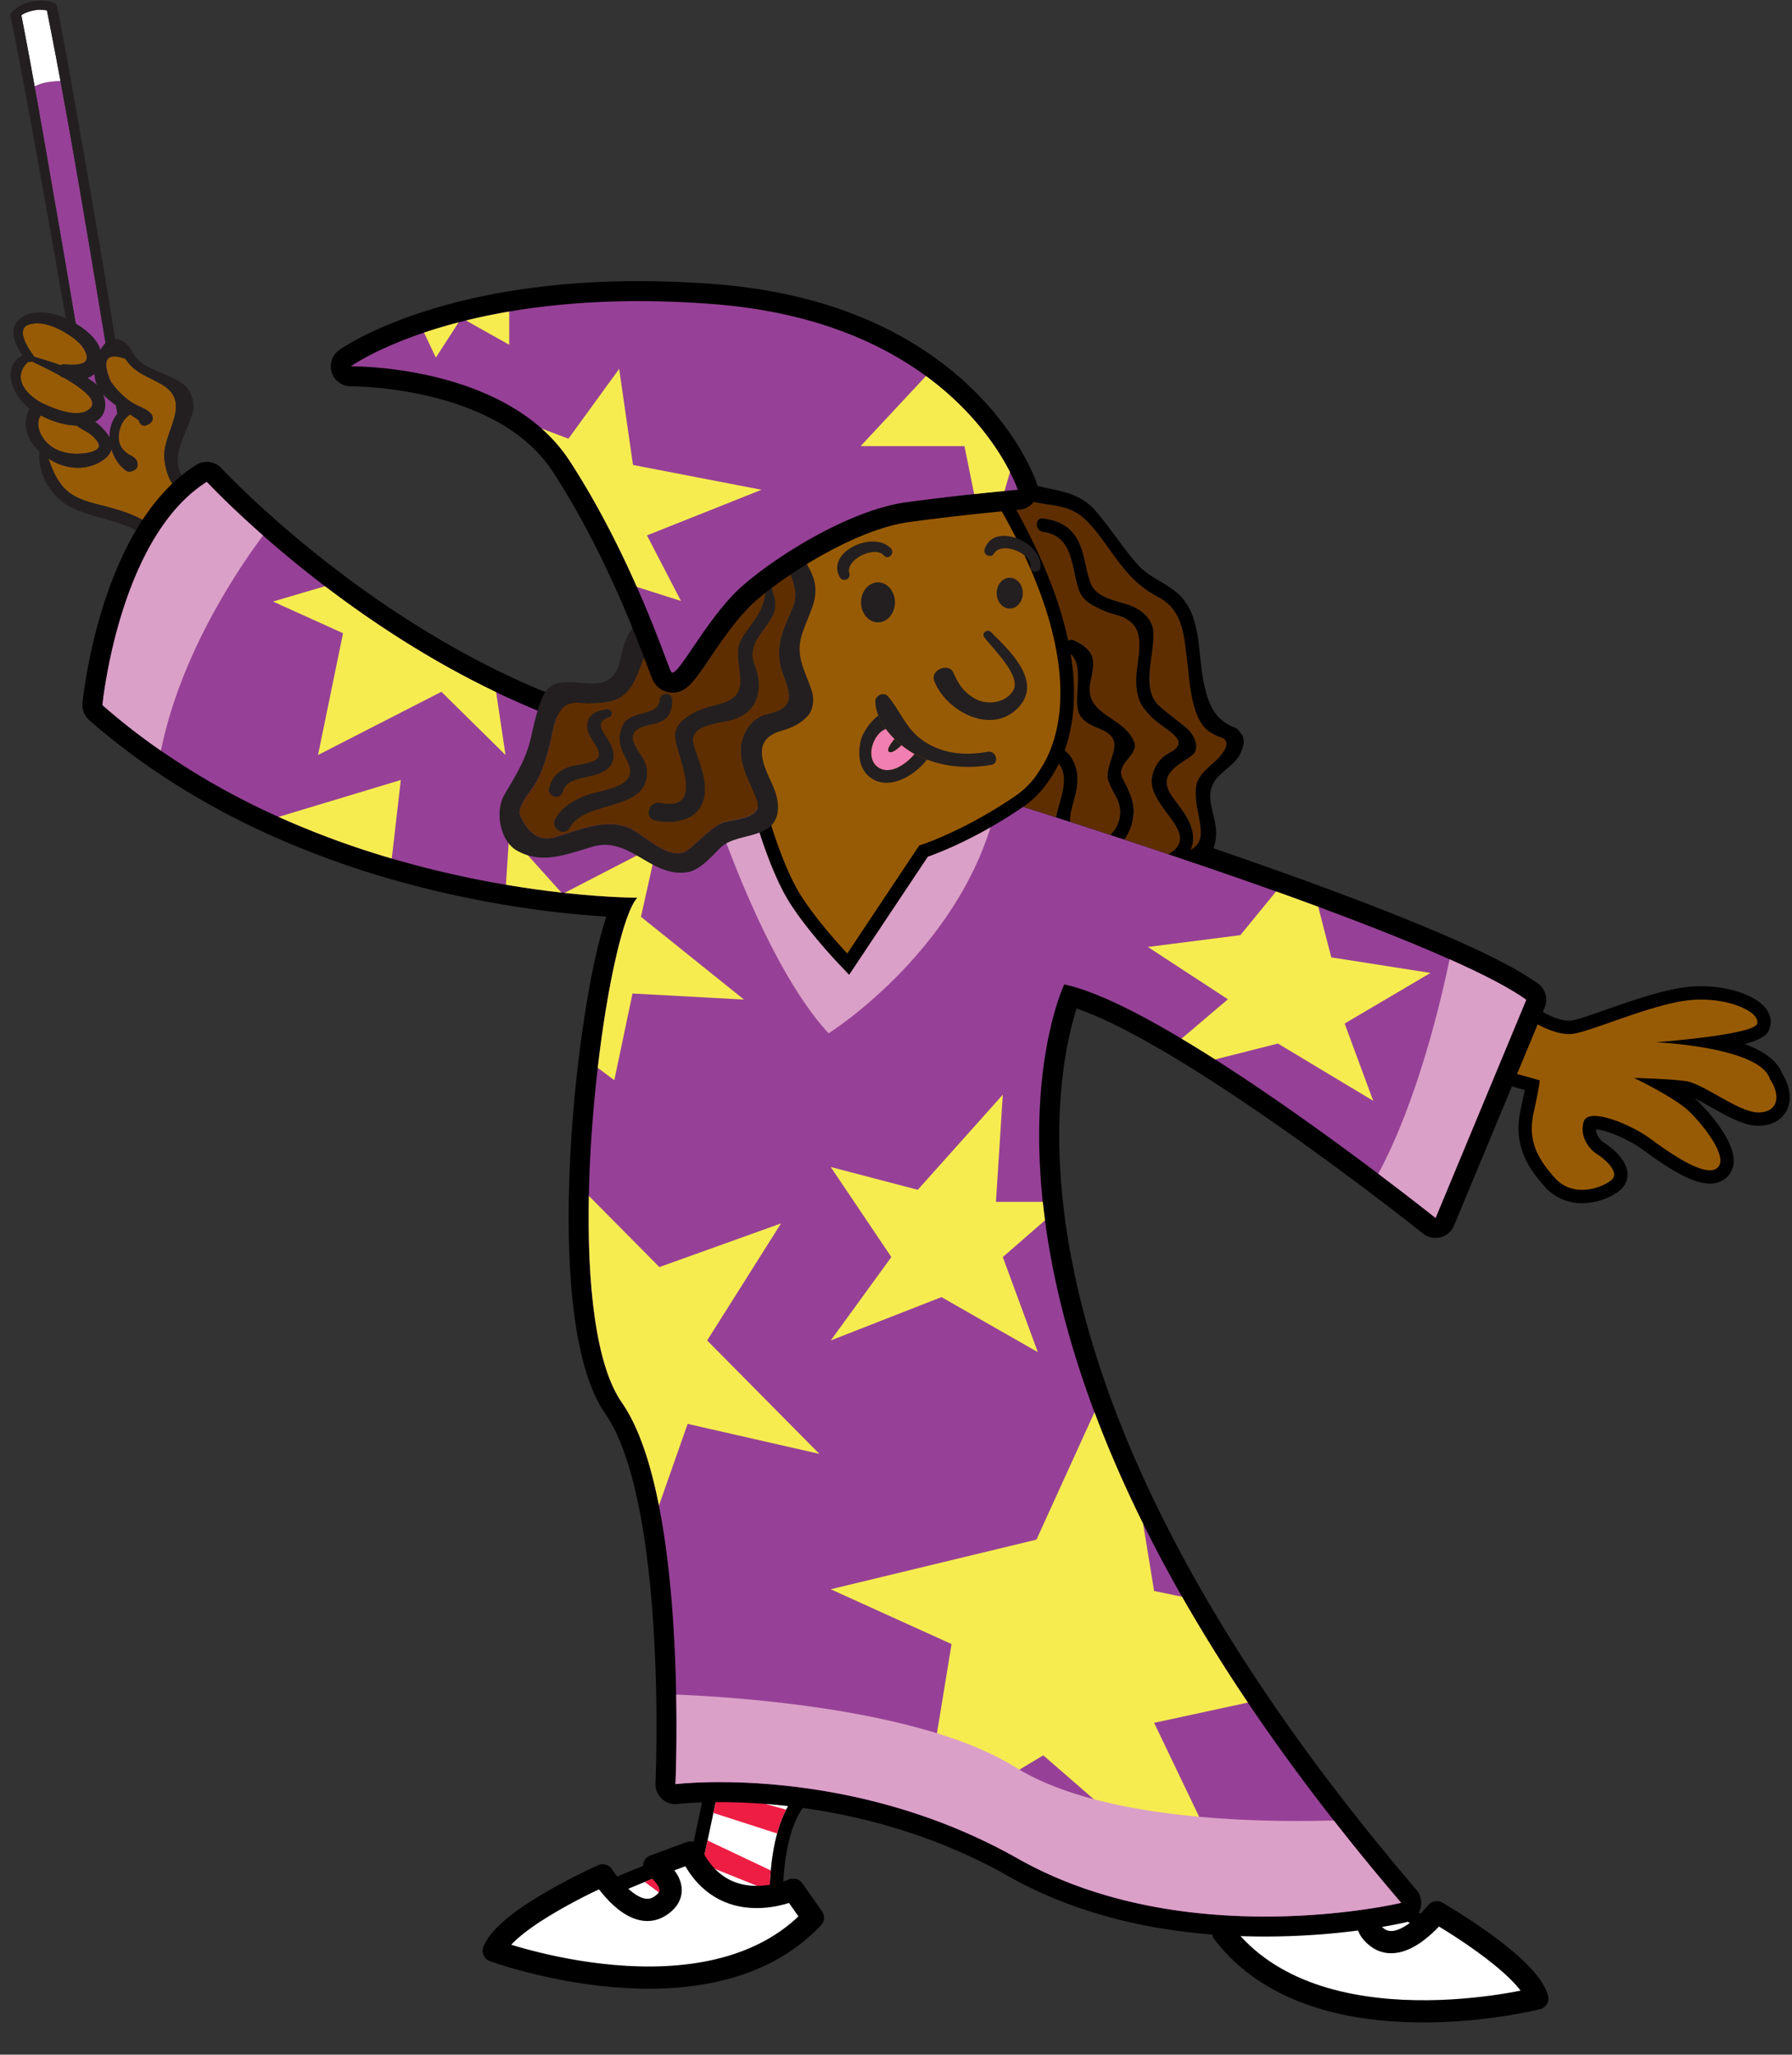 <svg xmlns="http://www.w3.org/2000/svg" version="1.1" id="wizardgirl2" x="0" y="0" width="161.313" height="184.898" viewBox="53.537 63.337 161.313 184.898" xml:space="preserve"><rect x="53.537" y="63.337" width="161.313" height="184.898" fill="#333333" stroke="none"/><defs><style/></defs><g id="Wand"><path id="Blue" fill="#964197" d="M56.654 71.108c.838 4.664 1.722 9.839 2.359 13.479 1.291 7.378 2.463 14.938 3.843 22.281.016.005.03.011.047.014.34.049.683.045 1.018-.022a3.496 3.496 0 0 0 1.181-.484c-1.892-10.798-3.981-24.186-6.119-35.745a8.299 8.299 0 0 0-1.243.113 4.21 4.21 0 0 0-1.086.364z"/><path id="White" fill="#FFF" d="M56.654 71.108c.285-.137.67-.292 1.085-.363a8.168 8.168 0 0 1 1.243-.113 414.614 414.614 0 0 0-1.223-6.361c-.306-.03-.624-.09-.913-.043-.453.073-.993.196-1.387.482.362 1.827.773 4.048 1.195 6.398z"/><path id="Outline_5_" fill="#231F20" d="M54.544 64.494c-.108.138-.103.281-.037.395 2.6 12.916 5.239 29.464 7.749 42.333.002.014.009.024.014.037l.003.023c.18.649 1.36.471 1.792.402.57-.091 1.669-.383 1.767-1.145a.083.083 0 0 0-.003-.026c.007-.024.014-.047.012-.067-1.149-7.56-2.281-15.074-3.592-22.573-.958-5.477-2.476-14.428-3.553-19.882-.06-.304-.283-.438-.5-.435-.426-.219-1.152-.162-1.485-.122-.79.096-1.666.421-2.167 1.06zm3.215-.224c.409 2.034.816 4.164 1.223 6.36 2.138 11.559 4.227 24.946 6.119 35.746a3.485 3.485 0 0 1-1.181.484 2.973 2.973 0 0 1-1.018.022.254.254 0 0 1-.047-.014c-1.38-7.343-2.552-14.904-3.843-22.281-.637-3.64-1.521-8.816-2.359-13.479a380.07 380.07 0 0 0-1.195-6.399c.394-.286.934-.409 1.387-.482.291-.047.608.013.914.043z"/></g><g id="L_Hand"><path id="Finger_2_" fill="#985B05" d="M60.764 104.162c.41-.027 1.453-.118 1.648-.587.133-.314-.288-.736-.469-.929-.416-.448-1.058-.626-1.503-1.014-1.099-.014-2.245-.391-3.232-.911-.482.667-.132 1.625.358 2.235.766.952 2.031 1.284 3.198 1.206z"/><path id="Wrist" fill="#985B05" d="M69.654 107.632c-.803-.841-1.18-1.722-1.319-2.983-.253-2.3 2.546-4.997-.129-6.644-1.281-.788-2.522-1.047-3.379-2.377-1.708-.607-2.146.073-1.314 2.039a6.772 6.772 0 0 0 1.763 1.789c.537.413 1.419.604 1.851 1.106.307.357.16.807-.257.975l-.155.062c-.354.144-.615-.117-.679-.424-.24-.183-.507-.359-.785-.537-.724.465-1.044 1.312-1.012 2.17.022.53.296.979.712 1.296.412.315.88.356.968.94.033.22-.019.445-.231.563l-.123.068c-.204.113-.517.15-.716 0-.612-.457-1.045-1.139-1.274-1.884-.217.772-1.165 1.291-2.007 1.512-1.273.333-2.584.004-3.663-.692.32.915.657 1.784 1.355 2.574.996 1.126 2.576 1.394 3.959 1.765 1.09.292 2.746.772 3.82 1.616.762-1.093 1.624-2.095 2.615-2.934z"/><path id="Finger_1_" fill="#985B05" d="M57.494 99.688c1.012.471 3.114 1.324 4.106.447.84-.741-.679-1.875-2.345-2.82l-.067-.019a.555.555 0 0 1-.237-.152c-1.011-.554-2.023-1.028-2.558-1.292a.39.39 0 0 1-.341.052c-.011.014-.016.029-.031.042-1.494 1.463.022 3.069 1.473 3.742z"/><path id="Finger" fill="#985B05" d="M56.588 95.427c.806.249 1.623.493 2.421.782a.487.487 0 0 1 .336-.087c.923.082 2.552.17 1.813-1.25-.43-.826-1.381-1.408-2.174-1.834-.826-.444-1.855-.763-2.785-.512-1.341.363-.087 2.22.34 2.79.027.035.037.073.049.111z"/><path id="Outline_4_" fill="#231F20" d="M70.506 107.023c-.035-.057-.055-.113-.083-.168-1.877-2.056-.285-4.013.439-6.297.276-.868-.073-2.064-.803-2.635-1.254-.98-3.729-1.338-4.5-2.727-.33-.595-.644-1.109-1.344-1.301-.733-.202-1.273.271-1.636.918-.406-1.343-2.077-2.37-3.212-2.868-1.251-.548-3.125-.855-4.19.228-.884.898-.258 2.219.379 3.149-.003.002-.008.002-.013.004-2.006 1.084-.77 3.767.668 4.792-.661 1.041-.344 2.488.456 3.425.133.155.277.301.427.441-.203 1.754.853 3.716 2.296 4.68 1.83 1.222 4.529 1.323 6.461 2.468a5.836 5.836 0 0 1 2.225.78c.894-1.437 1.962-2.756 3.215-3.771a15.379 15.379 0 0 1-.785-1.118zm-11.247.163c-.698-.791-1.035-1.659-1.355-2.574 1.079.697 2.39 1.026 3.663.692.843-.221 1.791-.739 2.007-1.511.229.744.662 1.426 1.274 1.883.199.15.513.112.716 0l.123-.069c.212-.118.264-.342.231-.563-.088-.584-.556-.625-.968-.94-.416-.316-.69-.766-.712-1.296-.032-.857.288-1.705 1.012-2.17.278.178.545.355.785.537.064.308.325.568.679.425.052-.021.104-.041.155-.063.417-.168.564-.618.257-.975-.432-.502-1.313-.692-1.851-1.106a6.768 6.768 0 0 1-1.763-1.788c-.832-1.966-.394-2.647 1.314-2.04.856 1.331 2.098 1.589 3.379 2.377 2.676 1.647-.124 4.344.129 6.644.139 1.262.516 2.142 1.319 2.983-.991.838-1.853 1.842-2.615 2.935-1.074-.843-2.73-1.324-3.82-1.616-1.383-.371-2.963-.638-3.959-1.765zm-3.06-14.661c.93-.251 1.959.068 2.785.512.792.426 1.744 1.008 2.174 1.834.739 1.419-.89 1.332-1.813 1.25a.497.497 0 0 0-.336.087c-.798-.289-1.616-.533-2.421-.782-.012-.037-.022-.076-.049-.112-.427-.569-1.681-2.427-.34-2.789zm7.401 8.908a3.393 3.393 0 0 0-.204 1.109c-.001.047-.005.096-.004.144-.014-.026-.024-.052-.041-.078l-.015-.022a4.838 4.838 0 0 0-1.225-1.29c.946-.513 1.088-1.564.711-2.467.1.113.209.219.322.324.407.379.885.71 1.369 1.021a2.794 2.794 0 0 0-.913 1.259zm-7.579-5.486c.015-.014.02-.029.031-.043a.39.39 0 0 0 .341-.052c.535.265 1.547.738 2.558 1.292a.565.565 0 0 0 .237.152l.067.019c1.667.944 3.186 2.079 2.345 2.819-.993.877-3.094.024-4.106-.447-1.451-.672-2.967-2.278-1.473-3.74zm1.187 4.774c.988.52 2.133.896 3.232.911.445.388 1.087.566 1.503 1.014.181.192.602.614.469.929-.196.469-1.238.561-1.648.587-1.167.078-2.432-.254-3.198-1.207-.491-.609-.84-1.566-.358-2.234zm5.055-2.736a2.661 2.661 0 0 0-.291-.26 8.557 8.557 0 0 0-.558-.379c.232-.08.441-.196.624-.351.018.363.092.694.225.99z"/></g><g id="R_Hand"><path fill="#985B05" d="M195.956 171.01c-1.143-.001-2.14-.434-2.882-1.254-1.687-1.863-2.681-3.676-2.061-6.463.27-1.206.4-1.908.465-2.302l-3.379-.937 2.3-6.266.644.47c.021.015 2.116 1.533 3.727 1.532.115 0 .229-.008.338-.025.655-.109 1.869-.534 3.275-1.027 2.432-.851 5.458-1.91 7.607-2.032.22-.013.438-.019.652-.019 2.375 0 4.65.765 5.411 1.819.268.37.346.78.222 1.156-.087.257-.305.913-4.378 1.515 2.462.513 4.956 1.42 5.518 3.016.654 1.009.809 2.057.411 2.816-.196.378-.713 1.015-1.962 1.036-1.171 0-2.607-.808-3.996-1.589-1.007-.566-2.047-1.152-2.676-1.238a28.063 28.063 0 0 0-1.92-.171c1.061.603 2.211 1.332 2.853 1.981.306.309 2.979 3.061 2.873 4.849a1.404 1.404 0 0 1-.524 1.047c-.271.216-.615.326-1.023.326-1.483 0-3.733-1.507-5.739-2.981-1.226-.901-3.47-1.909-4.641-1.909-.232 0-.387.046-.398.09-.319 1.056.494 1.958.938 2.23.071.043 1.7 1.061 1.821 2.218.041.385-.091.745-.374 1.014-.567.546-1.815 1.098-3.102 1.098z"/><path d="M206.644 153.288c3.015 0 5.373 1.251 5.063 2.186-.333.998-9.125 1.657-9.125 1.657s9.406.4 10.29 3.328c.969 1.44.762 2.958-1.017 2.988h-.03c-1.782 0-4.915-2.597-6.55-2.821-1.644-.227-4.655-.285-4.655-.285s3.76 1.777 5.08 3.112c1.321 1.334 3.503 4.127 2.401 5.003-.17.136-.392.195-.649.195-1.407 0-3.919-1.788-5.384-2.864-1.264-.93-3.643-2.025-4.996-2.025-.502 0-.863.151-.974.518-.408 1.355.545 2.514 1.199 2.914.654.404 2.059 1.608 1.348 2.287-.414.397-1.509.93-2.689.93-.841 0-1.726-.271-2.437-1.057-1.706-1.887-2.459-3.507-1.919-5.929.54-2.423.54-2.873.54-2.873l-3.253-.9 1.802-4.907s2.25 1.648 4.081 1.648c.148 0 .295-.011.437-.034 1.887-.312 7.517-2.865 10.819-3.052a9.88 9.88 0 0 1 .618-.019m0-1.201c-.226 0-.454.007-.687.021-2.234.126-5.304 1.201-7.771 2.064-1.323.464-2.572.901-3.177 1.002a1.471 1.471 0 0 1-.239.018c-1.174 0-2.869-1.049-3.371-1.416l-1.288-.942-.55 1.497-1.801 4.907-.449 1.224 1.257.348 2.225.615c-.076.401-.191.964-.364 1.739-.717 3.216.634 5.263 2.199 6.995.861.949 2.012 1.451 3.329 1.451 1.512 0 2.884-.654 3.519-1.263.418-.4.615-.937.556-1.511-.149-1.423-1.904-2.543-2.104-2.665-.165-.102-.712-.582-.726-1.205.986.072 2.979.922 4.154 1.787 2.189 1.61 4.443 3.099 6.096 3.099.546 0 1.017-.154 1.397-.458a2.01 2.01 0 0 0 .749-1.48c.119-2.007-2.516-4.772-3.046-5.308a6.772 6.772 0 0 0-.486-.438c.468.228 1.007.53 1.509.812 1.457.819 2.963 1.667 4.249 1.667h.051c1.561-.027 2.227-.863 2.485-1.359.49-.939.338-2.188-.402-3.363-.463-1.206-1.777-2.051-3.376-2.641 1.956-.508 2.13-1.028 2.264-1.433.188-.562.08-1.165-.303-1.696-.88-1.217-3.305-2.068-5.899-2.068z"/></g><g id="L_Foot"><g id="L_Sock_1_"><g id="L_Sock"><path fill="#FFF" d="M110.262 240.6c-.896 0-1.807-.037-2.71-.11-4.382-.358-7.333-1.438-7.456-1.484l-.875-.325.66-.661c.614-.617 1.746-1.354 3.458-2.255.882-.463 1.92-.968 3.084-1.503a98.36 98.36 0 0 1 1.533-.688 157.238 157.238 0 0 1 4.992-2.084c1.33-.532 2.428-.953 3.079-1.2l.339-.127 1.174-5.543.063-.096c.054-.082.107-.155.159-.229l.071-.102c1.441-2.065 2.752-3.071 4.009-3.071 2.5 0 3.333 3.877 3.42 4.319l.047.241-.136.206a6.523 6.523 0 0 0-.337.578 9.97 9.97 0 0 0-.765 2.021c-.255.94-.441 2.026-.553 3.226-.054.58-.091 1.186-.11 1.8-.062 2.002.078 3.543.079 3.559l.038.408-.366.185c-.425.214-.879.424-1.427.658-.677.291-1.368.556-2.052.786a28.367 28.367 0 0 1-4.825 1.157 31.61 31.61 0 0 1-4.593.334z"/><path d="M121.841 221.722c2.079 0 2.831 3.835 2.831 3.835a7.3 7.3 0 0 0-.369.631 10.668 10.668 0 0 0-.813 2.144c-.291 1.076-.468 2.225-.571 3.327a32.606 32.606 0 0 0-.031 5.47c-.465.234-.929.443-1.395.643-.671.288-1.34.544-2.007.769-1.604.538-3.19.904-4.722 1.133a30.48 30.48 0 0 1-4.504.328 32.97 32.97 0 0 1-2.662-.109c-4.35-.354-7.295-1.447-7.295-1.447.615-.617 1.822-1.364 3.312-2.146a65.731 65.731 0 0 1 3.055-1.489c.502-.23 1.013-.459 1.525-.684 1.149-.506 2.302-.991 3.376-1.431a193.757 193.757 0 0 1 4.666-1.841c.409-.155.645-.242.645-.242l.348-1.645.526-2.482.344-1.625c.076-.114.149-.213.223-.32 1.457-2.092 2.614-2.819 3.518-2.819m0-1.201c-1.467 0-2.94 1.089-4.502 3.329l-.068.097c-.056.08-.112.158-.169.244l-.128.191-.048.226-.344 1.626-.526 2.481-.212 1.001a64.237 64.237 0 0 0-12.786 5.517c-1.768.929-2.947 1.701-3.604 2.362l-1.318 1.322 1.751.65c.126.047 3.152 1.155 7.616 1.519.919.074 1.848.112 2.759.112a32.23 32.23 0 0 0 4.681-.341 28.987 28.987 0 0 0 4.928-1.183 27.151 27.151 0 0 0 2.099-.804 26.036 26.036 0 0 0 1.459-.672l.732-.368-.076-.816c-.001-.015-.138-1.524-.077-3.484.019-.602.055-1.194.108-1.763.108-1.165.289-2.217.535-3.125a9.347 9.347 0 0 1 .718-1.899c.107-.205.207-.377.306-.525l.272-.411-.095-.484c-.098-.49-1.03-4.802-4.011-4.802z"/></g><path d="M117.758 226.482l5.733 1.849c.208-.767.474-1.495.813-2.143l-5.978-1.651c-.075.106-.147.206-.224.32l-.344 1.625zm-.875 4.127s-.236.087-.645.241l6.569 2.645c.018-.581.053-1.2.113-1.837l-5.688-2.694-.349 1.645zm-5.309 2.084l7.913 5.846c.667-.224 1.336-.48 2.007-.768l-8.326-5.724c-.502.2-1.036.417-1.594.646zm-11.269 5.75s2.946 1.093 7.295 1.448l-3.982-3.594c-1.491.782-2.698 1.528-3.313 2.146zm6.368-3.635l5.936 5.104a30.984 30.984 0 0 0 2.157-.24l-6.568-5.548c-.513.224-1.023.453-1.525.684z" id="Stripes" fill="#ED1D43"/></g><path id="L_Shoe" fill="#FFF" stroke="#000" stroke-width="2" stroke-linecap="round" stroke-linejoin="round" d="M115.709 230.043l-3.288 1.209s2.963 2.041.525 3.615c-2.437 1.575-5.157-2.768-5.157-2.768s-8.597 3.816-9.808 6.782c0 0 19.259 7.079 28.732-2.974l-1.777-2.525c.002 0-6.28 2.877-9.227-3.339z"/></g><g id="R_Foot"><g id="L_Sock_2_"><g id="L_Sock_3_"><path fill="#FFF" d="M182.987 243.796a32.859 32.859 0 0 1-5.82-.51c-.73-.132-1.458-.29-2.163-.471a28.443 28.443 0 0 1-4.681-1.646 27.565 27.565 0 0 1-1.962-.992c-.531-.296-.96-.551-1.352-.802l-.345-.221.079-.401a31.884 31.884 0 0 0 .519-5.334c.012-1.203-.062-2.302-.219-3.266a10.022 10.022 0 0 0-.553-2.089 6.8 6.8 0 0 0-.277-.61l-.113-.218.072-.235c.123-.405 1.276-3.957 3.614-3.957 1.329 0 2.607 1.139 3.904 3.479l.248.453.599 5.636.324.162a184.255 184.255 0 0 1 7.689 4.096c.488.278.976.559 1.455.841a66.343 66.343 0 0 1 2.913 1.813c1.61 1.07 2.66 1.92 3.209 2.597l.588.726-.904.234c-.112.027-2.825.715-6.824.715z"/><path d="M169.786 223.645c.935 0 2.067.802 3.38 3.169.062.114.124.22.188.342l.177 1.652.268 2.522.177 1.671s.227.111.616.309a176.348 176.348 0 0 1 4.452 2.311c1.023.548 2.121 1.149 3.213 1.771.485.275.97.556 1.446.836a65.598 65.598 0 0 1 2.886 1.796c1.402.932 2.525 1.798 3.074 2.475 0 0-2.707.698-6.676.698a32.29 32.29 0 0 1-5.713-.5 29.214 29.214 0 0 1-2.12-.462 27.643 27.643 0 0 1-4.581-1.612 25.381 25.381 0 0 1-1.918-.97c-.44-.246-.883-.502-1.32-.782 0 0 .307-1.543.455-3.605.041-.58.069-1.199.076-1.839.011-1.106-.047-2.267-.227-3.367a10.574 10.574 0 0 0-.588-2.216 7.073 7.073 0 0 0-.303-.666c-.001-.002 1.08-3.533 3.038-3.533m0-1.201c-2.768.001-4.05 3.933-4.188 4.382l-.145.471.229.437c.085.164.167.346.249.554.225.561.399 1.222.52 1.965.151.929.222 1.993.212 3.163a29.234 29.234 0 0 1-.074 1.764 30.863 30.863 0 0 1-.436 3.458l-.159.805.689.44c.403.258.842.519 1.384.82.663.369 1.338.711 2.007 1.015a29.1 29.1 0 0 0 4.778 1.682c.72.184 1.461.345 2.206.479a33.457 33.457 0 0 0 5.927.52c4.074 0 6.86-.707 6.977-.736l1.81-.467-1.177-1.451c-.588-.726-1.682-1.615-3.343-2.72a66.825 66.825 0 0 0-2.939-1.829c-.482-.285-.972-.567-1.463-.847a147.294 147.294 0 0 0-3.24-1.784 194.01 194.01 0 0 0-4.478-2.326l-.031-.015-.107-1.018-.269-2.523-.175-1.651-.025-.232-.109-.205c-.045-.086-.089-.163-.134-.242l-.064-.115c-1.413-2.555-2.863-3.794-4.432-3.794z"/></g><path d="M173.531 228.808l-5.893 1.25a10.636 10.636 0 0 0-.588-2.216l6.116-1.028c.062.113.125.22.189.342l.176 1.652zm.446 4.194s.226.111.616.308l-6.805 1.955c.041-.58.069-1.199.076-1.839l5.936-2.095.177 1.671zm5.067 2.618l-8.472 5.002a25.736 25.736 0 0 1-1.917-.97l8.869-4.838c.48.252.989.521 1.52.806zm10.619 6.877s-3.041.785-7.405.69l4.33-3.165c1.402.932 2.526 1.799 3.075 2.475zm-5.96-4.27l-6.43 4.469a29.355 29.355 0 0 1-2.121-.462l7.104-4.843c.485.275.971.556 1.447.836z" id="Stripes_1_" fill="#ED1D43"/></g><path id="L_Shoe_3_" fill="#FFF" stroke="#000" stroke-width="2" stroke-linecap="round" stroke-linejoin="round" d="M175.202 232.561l3.146 1.539s-3.157 1.727-.894 3.542c2.262 1.814 5.414-2.224 5.414-2.224s8.16 4.679 9.059 7.754c0 0-19.883 5.063-28.274-5.909l2.027-2.33c0 .001 5.954 3.508 9.522-2.372z"/></g><g id="Robe"><g id="Robe_1_"><path fill="#964197" d="M167.403 236.708c-8.799 0-16.438-1.798-22.706-5.345-10.384-5.875-20.98-6.752-26.373-6.752-2.402 0-3.857.175-3.872.177a.908.908 0 0 1-.722-.233.905.905 0 0 1-.288-.701c.001-.034.15-3.392.065-8-.085-4.569-.42-11.203-1.537-16.861-.792-4.02-1.868-7.022-3.195-8.925-2.822-4.047-3.26-12.637-3.13-19.13.074-3.689.353-7.703.808-11.609.591-5.092 1.663-11.31 2.945-14.345a76.197 76.197 0 0 1-5.146-.396l-.237-.026a91.212 91.212 0 0 1-5.086-.717 90.754 90.754 0 0 1-10.379-2.383 80.142 80.142 0 0 1-10.309-3.79c-3.825-1.721-7.435-3.752-10.729-6.039a59.145 59.145 0 0 1-5.347-4.165.896.896 0 0 1-.301-.764c.061-.633 1.591-15.573 9.81-20.763a.903.903 0 0 1 1.142.15c.019.02 1.849 1.988 4.998 4.759a102.5 102.5 0 0 0 5.524 4.526c5.011 3.819 10.142 6.993 15.25 9.435a68.043 68.043 0 0 0 4.22 1.854c.698.167 7.352 1.749 13.047 2.348.292.031.579.056.866.081l.101.008c.533.046 1.054.084 1.559.107.466.022.918.035 1.351.035.396 0 .776-.011 1.133-.033.02-.002.039-.002.059-.002a.9.9 0 0 1 .863.648c.012.041 1.223 4.156 2.93 8.562a72.298 72.298 0 0 0 1.813 4.295c1.05 2.257 2.026 3.939 2.911 5.019a32.146 32.146 0 0 0 2.128-2.602c2.227-3.03 4.741-7.552 4.075-11.882a.903.903 0 0 1 1.15-.999c.027.008 2.722.819 6.847 2.113 1.56.49 3.329 1.05 5.248 1.666l1.242.4c1.182.381 2.409.78 3.675 1.195l1.215.399a806.502 806.502 0 0 1 6.466 2.166c2.56.873 4.992 1.721 7.227 2.521 1.283.459 2.554.92 3.804 1.381 4.74 1.751 8.736 3.349 11.877 4.748 3.289 1.465 5.597 2.687 7.061 3.733.34.244.468.691.307 1.078l-8.164 19.634a.895.895 0 0 1-.831.554.9.9 0 0 1-.562-.196c-.021-.016-2.066-1.647-5.141-3.962-3.69-2.778-9.223-6.812-14.621-10.247a117.266 117.266 0 0 0-3.006-1.857c-4.05-2.415-7.257-3.957-9.554-4.593-.736 1.979-2.647 8.312-1.578 18.415.057.535.122 1.08.194 1.636.723 5.448 2.206 11.192 4.405 17.069a107.329 107.329 0 0 0 4.341 9.947 128.15 128.15 0 0 0 3.479 6.529 150.685 150.685 0 0 0 5.892 9.465 184.221 184.221 0 0 0 7.695 10.561 216.67 216.67 0 0 0 6.045 7.382.898.898 0 0 1-.474 1.461c-.217.052-5.356 1.26-12.48 1.26z"/><path d="M72.154 106.703s1.836 1.983 5.063 4.823a103.158 103.158 0 0 0 5.573 4.566c4.204 3.204 9.46 6.69 15.407 9.532a69.498 69.498 0 0 0 4.336 1.903s7.104 1.739 13.226 2.383c.333.036.658.063.984.091.544.047 1.078.086 1.593.11.481.022.948.035 1.394.035.417 0 .815-.012 1.191-.035 0 0 1.211 4.138 2.954 8.634a73.38 73.38 0 0 0 1.836 4.35c1.178 2.531 2.462 4.769 3.718 5.957 0 0 .737-.725 1.739-1.942.35-.425.729-.908 1.124-1.444 2.272-3.092 4.959-7.88 4.24-12.552 0 0 2.669.802 6.836 2.11 1.559.488 3.327 1.049 5.243 1.664l1.241.399a782.354 782.354 0 0 1 8.873 2.922c.004 0 .007.002.01.003a602.867 602.867 0 0 1 9.675 3.348c1.279.458 2.547.918 3.793 1.378 4.369 1.614 8.463 3.228 11.822 4.726 3 1.336 5.418 2.58 6.902 3.644l-8.164 19.633s-2.039-1.627-5.16-3.977c-3.84-2.892-9.321-6.878-14.679-10.288a122.701 122.701 0 0 0-3.028-1.869c-4.075-2.432-7.87-4.32-10.556-4.879 0 0-3.284 6.809-1.934 19.568.058.541.123 1.094.198 1.658.656 4.948 2.002 10.716 4.454 17.268 1.184 3.163 2.634 6.511 4.377 10.031a128.014 128.014 0 0 0 3.505 6.575 150.581 150.581 0 0 0 5.927 9.522c2.3 3.414 4.871 6.955 7.732 10.612a216.069 216.069 0 0 0 6.071 7.411s-5.171 1.234-12.271 1.234c-6.622 0-14.923-1.074-22.264-5.228-10.519-5.951-21.215-6.868-26.815-6.868-2.498 0-3.981.183-3.981.183s.153-3.362.065-8.058c-.092-4.974-.453-11.443-1.553-17.018-.736-3.733-1.802-7.062-3.34-9.268-2.383-3.415-3.125-10.768-2.969-18.596.078-3.865.374-7.844.802-11.524.889-7.653 2.344-14.007 3.567-15.312h-.028c-.29 0-2.736-.012-6.537-.428l-.278-.031a91.846 91.846 0 0 1-4.993-.704 90.093 90.093 0 0 1-10.275-2.359 79.366 79.366 0 0 1-10.193-3.747 66.317 66.317 0 0 1-10.586-5.957 57.801 57.801 0 0 1-5.265-4.102c.004.001 1.458-15.074 9.398-20.087m-.001-1.801c-.331 0-.664.092-.961.278-8.587 5.422-10.163 20.786-10.226 21.438a1.8 1.8 0 0 0 .604 1.525 60.123 60.123 0 0 0 5.428 4.229c3.34 2.317 6.999 4.376 10.874 6.12a81.349 81.349 0 0 0 10.425 3.833 92.035 92.035 0 0 0 10.482 2.407c1.699.287 3.413.529 5.091.718l.05.005.234.026c1.56.17 2.903.275 3.972.338-1.405 4.167-2.284 10.951-2.568 13.402a124.538 124.538 0 0 0-.813 11.696c-.133 6.627.331 15.418 3.292 19.663 1.255 1.8 2.281 4.688 3.05 8.584 1.104 5.593 1.435 12.171 1.52 16.702.084 4.576-.062 7.911-.064 7.943a1.8 1.8 0 0 0 2.02 1.869c.012-.002 1.426-.169 3.762-.169 5.303 0 15.723.862 25.928 6.636 6.405 3.623 14.195 5.461 23.15 5.461 7.229 0 12.47-1.231 12.689-1.284a1.799 1.799 0 0 0 1.294-1.195 1.809 1.809 0 0 0-.345-1.729 215.783 215.783 0 0 1-6.02-7.349 182.799 182.799 0 0 1-7.658-10.51 149.483 149.483 0 0 1-5.856-9.407 126.414 126.414 0 0 1-3.455-6.483c-1.662-3.354-3.11-6.671-4.304-9.863-2.177-5.814-3.643-11.49-4.356-16.873a61.588 61.588 0 0 1-.191-1.609c-.934-8.818.442-14.688 1.25-17.206 2.142.724 4.999 2.148 8.524 4.251a114.45 114.45 0 0 1 2.983 1.843c5.373 3.419 10.886 7.438 14.563 10.207 3.062 2.305 5.1 3.931 5.12 3.946a1.794 1.794 0 0 0 1.571.336c.548-.14.998-.53 1.215-1.053l8.164-19.634a1.803 1.803 0 0 0-.614-2.155c-1.513-1.084-3.873-2.335-7.219-3.825-3.157-1.407-7.171-3.012-11.931-4.77a364.91 364.91 0 0 0-3.812-1.385 518.387 518.387 0 0 0-9.705-3.36l-.016-.005c-.004-.001-.008-.001-.011-.003a639.952 639.952 0 0 0-3.984-1.327l-1.216-.4a786.915 786.915 0 0 0-3.678-1.197l-1.246-.4a772.769 772.769 0 0 0-5.253-1.667c-4.13-1.296-6.83-2.108-6.857-2.117a1.81 1.81 0 0 0-1.701.365 1.804 1.804 0 0 0-.598 1.633c.619 4.025-1.786 8.319-3.912 11.212-.338.46-.696.919-1.063 1.366l-.277.333c-.583-.867-1.302-2.129-2.155-3.963a70.723 70.723 0 0 1-1.79-4.24 120.71 120.71 0 0 1-2.905-8.49 1.8 1.8 0 0 0-1.845-1.291c-.325.021-.687.032-1.076.032-.399 0-.839-.012-1.31-.034a42.835 42.835 0 0 1-1.524-.105l-.1-.009c-.28-.024-.562-.048-.849-.079-5.507-.579-11.92-2.087-12.868-2.314a67.52 67.52 0 0 1-4.106-1.806c-5.053-2.415-10.131-5.558-15.093-9.339a101.013 101.013 0 0 1-5.475-4.487c-3.107-2.734-4.914-4.674-4.931-4.694a1.798 1.798 0 0 0-1.318-.571z"/></g><path id="Star_7_" fill="#F6EC50" d="M84.416 120.321l-2.251 10.958 11.107-5.688 5.771 5.688-.845-5.655c-5.947-2.842-11.204-6.328-15.408-9.532l-4.679 1.377 6.305 2.852z"/><path id="Star_6_" fill="#F6EC50" d="M110.475 152.743l10.036.546-9.277-7.451 1.216-5.431-.873-.453-7.228 3.736c4.053.442 6.566.428 6.566.428-1.223 1.305-2.679 7.659-3.568 15.312l1.488 1.117 1.64-7.804z"/><path id="Star_5_" fill="#F6EC50" d="M168.574 157.246l8.577 5.154-2.572-6.955 7.731-4.554-8.933-1.4-1.174-4.554c-1.246-.46-2.515-.921-3.793-1.378l-3.218 3.932-8.326 1.063 7.205 4.707-4.174 3.545a120.89 120.89 0 0 1 3.029 1.869l5.648-1.429z"/><path id="Star_4_" fill="#F6EC50" d="M143.808 161.848l-7.655 8.559-7.835-2.052 5.457 8.105-5.457 7.505 9.968-3.902 8.674 4.953-3.151-8.556 3.799-3.308a64.512 64.512 0 0 1-.197-1.658h-4.22l.617-9.646z"/><path id="Star_3_" fill="#F6EC50" d="M127.296 194.172l-10.102-10.207 6.649-10.533-10.95 3.929-6.347-6.405c-.157 7.828.585 15.181 2.968 18.596 1.538 2.205 2.604 5.534 3.34 9.268l2.583-7.348 11.859 2.7z"/><path id="Star_2_" fill="#F6EC50" d="M128.317 206.355l10.877 4.931-1.785 10.905 5.104 2.067 4.941-2.957 7.725 6.713 7.341.979-5.091-10.619 8.441-1.824a151.442 151.442 0 0 1-5.927-9.522l-2.515-.518-.99-6.058a108.066 108.066 0 0 1-4.377-10.031l-5.224 11.467-18.52 4.467z"/><path id="Star_1_" fill="#F6EC50" d="M78.611 136.849a79.122 79.122 0 0 0 10.193 3.747l.814-7.067-11.007 3.32z"/><path id="Star" fill="#F6EC50" d="M99.376 138.434l-.296 4.522c1.831.31 3.509.537 4.993.704l-4.697-5.226z"/><path id="Bottom" fill="#DBA0C7" d="M173.603 227.161c-2.989.088-7.431.094-12.121-.335-3.178-.29-6.464-.78-9.488-1.582-2.479-.656-4.774-1.523-6.688-2.658-.121-.072-.248-.14-.366-.213-1.973-1.238-4.412-2.241-7.06-3.06-8.399-2.595-18.91-3.293-23.472-3.479.087 4.695-.065 8.058-.065 8.058s15.586-1.92 30.796 6.686c15.211 8.606 34.534 3.994 34.534 3.994a216.224 216.224 0 0 1-6.07-7.411z"/><path id="Cuff" fill="#DBA0C7" d="M190.929 153.306c-1.484-1.063-3.902-2.308-6.902-3.644-.776 3.744-2.896 12.769-6.422 19.301 3.121 2.349 5.161 3.978 5.161 3.978l8.163-19.635z"/><path id="Cuff_1_" fill="#DBA0C7" d="M72.154 106.703c-7.94 5.013-9.394 20.088-9.394 20.088a58.118 58.118 0 0 0 5.265 4.102c1.722-8.568 6.798-16.155 9.192-19.367-3.226-2.84-5.063-4.823-5.063-4.823z"/><path id="Neck" fill="#DBA0C7" d="M143.369 135.222c-4.167-1.308-6.837-2.11-6.837-2.11 1.201 7.806-7.103 15.938-7.103 15.938-4.101-3.876-8.508-18.94-8.508-18.94-1.466.094-3.268-.002-5.163-.201 1.667 5.521 6.439 20.007 12.369 26.418.001 0 12.534-7.884 15.242-21.105z"/></g><g id="Head_1_"><g id="Hair_Right"><path id="Fill_4_" fill="#5F2E00" d="M157.261 133.203c.188-.886.699-1.675 1.53-2.106 1.845-.956.312-1.734-1.058-2.778-.461-.35-.782-.715-1.147-1.156-.913-1.104-.823-2.686-.647-3.997.26-1.938.538-3.731-1.732-4.444-.484-.152-1.003-.284-1.464-.502-.783-.371-1.691-.786-2.027-1.659-.741-1.932-.461-5.003-3.272-5.363-.758-.098-.767-1.299 0-1.201 1.625.209 2.765.916 3.375 2.542.402 1.072.495 2.244.899 3.296.504 1.313 2.297 1.554 3.449 1.951 1.003.345 2.077 1.172 2.183 2.318.186 2.023-1.213 5.205.556 6.777.793.707 1.662 1.318 2.47 2.005.631.536 1.281 1.819.42 2.458-1.094.811-3.089 1.646-1.839 3.517.407.61.88 1.181 1.269 1.801.801 1.279.876 2.326.457 3.17 1.996-.947.18-3.491.543-5.793.14-.885 1.079-1.631 1.691-2.182.674-.606 1.713-1.895.386-2.213a5.59 5.59 0 0 1-.652-.315c-1.909-.957-2.007-4.706-2.237-6.474-.29-2.229-.345-4.582-2.551-5.754-1.425-.757-2.325-1.576-3.339-2.832-1.084-1.344-1.998-2.921-3.229-4.126-1.547-1.514-3.203-1.215-5.053-1.738-3.024-.854-3.54-3.418-5.728-5.289-3.054-2.608-7.843-3.688-11.777-2.748-3.875.926-7.962 3.523-9.887 7.124-2.065 3.866-.765 7.42-1.215 11.521-.193 1.756-.658 3.415-.982 5.143-.415 2.215.235 3.62 1.409 5.371.122.182.207.38.275.584.931.044 1.807.051 2.586 0 0 0 1.211 4.138 2.954 8.634 1.28.964 2.34 2.233 3.074 3.658 1.223 2.375 2.862 3.498 5.343 3.261 2.272-3.092 4.959-7.88 4.24-12.552a831.195 831.195 0 0 1 12.079 3.774c.334-1.677 1.456-3.907-.104-5.186-1.218-.999-2.443-1.653-2.469-3.39-.012-.775 1.189-.774 1.201 0 .023 1.682 2.002 1.992 2.761 3.257.714 1.189.601 2.392.224 3.697-.201.702-.393 1.347-.372 2.022 1.18.381 2.407.779 3.67 1.194.746-.82 1.131-1.848.638-3.139-.099-.258-.928-1.567-.916-2.127.039-1.892 1.804-3.334-.829-4.347-.756-.291-1.59-.707-1.824-1.571-.395-1.45.674-4.477-.951-5.272-.695-.339-.088-1.375.606-1.037 1.899.929 1.876 1.754 1.462 3.629-.697 3.15 2.967 3.098 3.917 5.491.468 1.178-1.725 1.953-1.046 3.263.493.951 1.093 2.09.988 3.206-.088.926-.386 1.671-.83 2.302 1.302.43 2.638.875 3.99 1.33 3.209-1.831-2.045-4.276-1.468-7.005z"/><path id="Wave_3_" d="M160.681 139.832c.419-.845.344-1.891-.457-3.17-.389-.62-.861-1.191-1.269-1.801-1.25-1.872.744-2.706 1.839-3.517.861-.638.211-1.922-.42-2.458-.809-.688-1.677-1.299-2.47-2.005-1.768-1.573-.37-4.754-.556-6.777-.105-1.146-1.18-1.974-2.182-2.319-1.153-.396-2.946-.637-3.45-1.951-.404-1.052-.497-2.224-.899-3.296-.61-1.625-1.75-2.333-3.375-2.541-.767-.099-.758 1.104 0 1.201 2.812.361 2.531 3.431 3.272 5.363.336.874 1.244 1.288 2.027 1.659.461.218.979.35 1.464.502 2.271.713 1.992 2.505 1.732 4.444-.176 1.312-.266 2.893.647 3.998.365.441.688.806 1.147 1.155 1.37 1.044 2.902 1.823 1.058 2.778-.831.431-1.343 1.22-1.53 2.106-.577 2.729 4.677 5.174 1.466 7.004a.126.126 0 0 1 .01.003c.113-.006.228-.013.34-.022.703-.052 1.225-.175 1.606-.356z"/><path id="Wave_4_" d="M154.579 133.369c-.679-1.309 1.514-2.084 1.046-3.262-.95-2.394-4.614-2.341-3.917-5.491.414-1.875.438-2.701-1.462-3.629-.693-.339-1.302.696-.606 1.037 1.625.795.557 3.822.951 5.272.235.865 1.068 1.279 1.824 1.571 2.633 1.013.868 2.455.829 4.347-.012.56.817 1.869.916 2.127.493 1.29.109 2.319-.638 3.139l1.214.398c.443-.631.741-1.376.829-2.303.108-1.115-.493-2.254-.986-3.206z"/><path id="Wave_5_" d="M150.226 135.263c.377-1.305.489-2.507-.224-3.696-.759-1.265-2.737-1.575-2.762-3.257-.011-.774-1.212-.775-1.201 0 .026 1.736 1.251 2.391 2.469 3.39 1.561 1.278.438 3.509.104 5.186l1.241.399c-.02-.675.17-1.32.373-2.022z"/><path id="Outline_3_" d="M118.061 129.526c-1.174-1.751-1.824-3.156-1.409-5.371.324-1.728.789-3.387.982-5.143.45-4.101-.85-7.655 1.215-11.521 1.924-3.601 6.013-6.198 9.887-7.124 3.933-.94 8.723.14 11.776 2.748 2.188 1.87 2.703 4.434 5.728 5.289 1.852.523 3.506.224 5.053 1.738 1.231 1.205 2.146 2.783 3.23 4.126 1.013 1.256 1.914 2.075 3.339 2.832 2.206 1.173 2.261 3.526 2.551 5.754.229 1.768.328 5.517 2.237 6.474.211.12.428.225.652.315 1.327.318.288 1.607-.386 2.213-.613.551-1.553 1.297-1.691 2.182-.364 2.302 1.452 4.847-.544 5.793-.381.18-.9.304-1.604.355-.113.009-.226.016-.34.022.813.274 1.634.551 2.459.833 1.23-.443 1.83-1.303 1.811-2.82-.022-1.792-1.355-3.47.309-5.119.645-.64 1.589-1.209 1.941-2.095.202-.507.407-1.14.021-1.621-.219-.274-.301-.463-.604-.579-1.953-.74-2.439-2.403-2.801-4.167-.52-2.54-.169-5.897-2.228-7.815-1.15-1.072-2.65-1.494-3.74-2.727-1.347-1.526-2.427-3.269-3.764-4.805-.832-.956-1.854-1.45-3.061-1.744-2.781-.68-4.17-.597-6.007-3.114-1.939-2.658-4.141-4.253-7.383-5.024-6.477-1.539-12.644.847-16.834 5.941-1.753 2.13-2.58 4.75-2.607 7.476-.021 2.071.307 4.098.181 6.186-.141 2.327-1.006 4.514-1.217 6.829-.148 1.623.821 2.833 1.528 4.158.544.047 1.078.086 1.593.11a2.309 2.309 0 0 0-.273-.585z"/></g><g id="Head"><path fill="#985B05" d="M129.372 149.554c-.115-.121-2.824-2.991-4.34-5.461-1.525-2.483-2.705-6.495-2.754-6.666l-.037-.126.174-1.172c-.091-.464-.19-.954-.261-1.293-.102.003-.201.005-.296.005-2.128 0-2.539-1.196-3.028-4.132-.184-1.098-.018-1.96.492-2.562.48-.567 1.248-.866 2.22-.866l.128.001c-3.284-8.073-3.836-14.395-1.638-18.797 1.677-3.362 4.993-5.676 9.853-6.877a12.847 12.847 0 0 1 3.067-.386c6.265 0 9.595 4.965 10.202 5.966l.011.005.106.194c8.865 14.791 6.527 22.399 4.344 25.614-.583.972-1.403 1.828-2.42 2.519-4.196 2.848-7.655 4.116-8.527 4.411l-6.778 10.17-.518-.547z"/><path d="M132.952 101.823c6.543 0 9.774 5.823 9.774 5.823h.001l.015.026c8.93 14.9 6.211 22.291 4.376 24.993-.525.872-1.252 1.673-2.261 2.358-4.743 3.22-8.575 4.402-8.575 4.402l-6.475 9.716s-2.763-2.917-4.264-5.361c-1.501-2.444-2.689-6.52-2.689-6.52l.17-1.144s-.371-1.901-.4-1.901a15 15 0 0 1-.766.027c-1.543 0-1.917-.515-2.436-3.63-.386-2.316 1.048-2.73 2.121-2.73.596 0 1.082.128 1.082.128-7.505-17.612-1.101-23.716 7.405-25.818a12.027 12.027 0 0 1 2.922-.369m0-1.202c-1.045 0-2.125.136-3.211.404-5.039 1.245-8.486 3.664-10.246 7.191-2.239 4.486-1.812 10.556 1.311 18.519-.814.128-1.477.476-1.941 1.024-.629.742-.84 1.768-.626 3.048.467 2.804.889 4.549 3.428 4.631.046.224.094.467.141.705l-.139.939-.039.261.074.252c.05.173 1.251 4.26 2.819 6.812 1.548 2.522 4.299 5.436 4.416 5.559l1.035 1.094.835-1.253 6.249-9.375c1.145-.404 4.491-1.71 8.477-4.415a8.772 8.772 0 0 0 2.599-2.705c2.257-3.348 4.665-11.193-4.352-26.244l-.014-.024-.014-.025-.033-.055-.133-.229-.011-.005c-.848-1.333-4.323-6.109-10.625-6.109z"/></g><g id="Mouth_1_"><g id="Tongue"><path id="Fill_1_" fill="#F17FB1" d="M132.683 132.454c1.066.602 2.428-.354 3.184-1.261a7.234 7.234 0 0 1-.819-.531c-.11-.08-.22-.157-.329-.244l-.032-.024c-.335.321-.894.788-1.134.583-.213-.181.174-.73.511-1.135l.004-.004a7.753 7.753 0 0 1-.782-.902l-.003-.004c-1.197.427-1.946 2.763-.6 3.522z"/><g id="Outline_1_" fill="#231F20"><path d="M134.686 130.395l.032.024a7.814 7.814 0 0 1-.655-.576c-.337.405-.724.954-.511 1.135.24.205.8-.262 1.134-.583z"/><path d="M136.261 131.377a7.848 7.848 0 0 1-.607-.326l-.062-.036a8.543 8.543 0 0 1-.545-.353c.272.2.548.384.819.531-.755.907-2.117 1.862-3.183 1.261-1.346-.759-.596-3.095.599-3.521l.003.004a7.02 7.02 0 0 1-.294-.444l-.011-.018a5.086 5.086 0 0 1-.201-.361c-.121-.237-.173-.383-.173-.383-.771.566-1.438 1.595-1.594 2.299-.244 1.094-.175 2.364.72 3.149 1.65 1.447 4.099.018 5.25-1.485a8.445 8.445 0 0 1-.721-.317z"/></g></g><path id="Mouth" fill="#231F20" d="M142.445 130.989c-2.12.387-4.283.182-6.042-1.17-1.4-1.075-1.844-2.555-2.931-3.816-.388-.449-1.15-.083-1.141.473.008.421.109.842.273 1.256 0 0 .051.145.171.379.108.212.271.499.508.826.234.318.498.621.782.902l-.004.004c.193.192.414.385.655.576.109.086.219.164.329.244.355.252.761.493 1.214.714.228.111.464.218.721.316 1.85.696 3.816.815 5.79.475.774-.134.447-1.321-.325-1.179z"/></g><g id="Nose"><path id="Fill" fill="#985B05" d="M139.374 123.895c.424.999.911 1.721 1.864 2.284 1.098.647 2.753.467 3.479-.658.862-1.335-1.883-3.864-2.589-4.857-.128-.18-.054-.368.088-.475-2.864-.512-3.561 2.001-3.728 3.25.359-.054.723.068.886.456z"/><path id="Outline" fill="#231F20" d="M142.725 120.202c-.149-.148-.364-.123-.508-.014-.142.107-.216.296-.088.475.707.993 3.451 3.522 2.589 4.857-.727 1.125-2.382 1.306-3.479.658-.954-.562-1.44-1.285-1.864-2.284-.163-.388-.527-.509-.885-.458-.552.081-1.089.582-.853 1.188 1.064 2.722 5.163 4.927 7.57 2.38 2.23-2.355-.829-5.16-2.482-6.802z"/></g><g id="L_Eye_1_" fill="#231F20"><ellipse id="L_Eye" cx="132.573" cy="117.544" rx="1.525" ry="1.801"/><path id="L_Eyebrow" d="M133.744 112.701c-1.527-1.688-5.93.287-4.597 2.6.26.453 1.006.151.849-.358-.396-1.274 2.339-2.559 3.113-1.607.36.444 1.025-.201.635-.635z"/></g><g id="R_Eye_1_" fill="#231F20"><ellipse id="R_Eye" cx="144.431" cy="116.715" rx="1.176" ry="1.388"/><path id="R_Eyebrow" d="M147.195 114.391c.208-2.267-4.23-4.165-5.027-1.617-.155.499.572.842.84.381.668-1.154 3.466-.014 3.291 1.2-.081.565.843.617.896.036z"/></g><g id="Hair_Left"><path id="Fill_2_" fill="#5F2E00" d="M125.927 103.033c-2.565.615-5.589 1.396-7.712 3.026-3.615 2.776-1.29 5.98-1.538 9.606-.144 2.102-2.088 3.281-3.608 4.371-2.029 1.456-1.662 5.612-4.398 6.352-1.086.293-2.068.216-3.188.182-2.011-.061-2.085 2.387-2.467 3.822-.335 1.258-.703 2.574-1.43 3.675-.426.644-1.372 1.734-1.276 2.531.807 1.951 2.012 2.6 3.617 1.946 1.992-.598 4.336-1.608 6.388-.627 1.217.581 3.615 3.013 5.087 1.948 1.09-.788 1.886-1.853 3.094-2.46.749-.375 3.861-.287 3.173-2.121-.344-.917-.868-1.778-1.161-2.714-.497-1.588-.411-2.88.679-4.173.466-.552 1.45-.8 2.097-.994 2.29-.685.799-2.749.506-4.125-.425-2.005.317-3.448 1.095-5.242 1.113-2.569-2.178-5.164-1.618-8.016.837-4.268 3.771-4.609 7.216-4.564a2.65 2.65 0 0 1-.133-.316c-.75-2.143-2.326-2.609-4.423-2.107z"/><path id="Fill_3_" fill="#5F2E00" d="M132.985 105.315c.036.018.061.041.092.061.607-.205 1.319-1.085 1.704-1.243 1.015-.415 1.893-.213 2.918.078 1.038.294 2.104.92 3.021 1.487.632.39 1.268.836 1.947 1.141 1.39.235 1.438-.312.141-1.641-1.554-1.399-3.435-5.093-5.542-5.016-1.438.052-3.613.054-4.845.995-.552.421-1.024.781-1.551 1.081.661 1.029.723 2.383 2.115 3.057z"/><path id="Wave_2_" fill="#231F20" d="M114.306 129.396c-.143 1.473 3.037 7.088-1.35 6.191-1.037-.21-1.478 1.371-.438 1.589 2.015.422 4.407-.152 4.469-2.676.037-1.523-.565-2.691-1.001-4.11-.56-1.814 2.239-1.937 3.42-2.259 2.34-.64 2.922-2.773 2.058-4.979-.76-1.938 1.038-3.045 1.707-4.587.367-.847.015-1.777-.271-2.578-.077-.217-.389-.183-.401.054-.07 1.556-.505 2.4-1.388 3.582-.453.606-1.06 1.385-1.125 2.18-.087 1.025.232 1.991.187 3.02-.076 1.761-1.998 1.843-3.147 2.227-1.014.339-2.602 1.095-2.72 2.346z"/><path id="Wave_1_" fill="#231F20" d="M114.049 126.325c-.008-.733-1.078-.716-1.126 0-.106 1.546-2.696.854-3.342 2.309-.526 1.188-.237 1.983.363 3.077 1.393 2.539-2.153 2.613-3.71 3.227-1.149.455-2.102 1.004-2.711 2.113-.473.859.839 1.626 1.312.767 1.418-2.582 7.203-1.354 6.935-5.208-.05-.738-.571-1.335-.938-1.936-.949-1.553.343-1.952 1.523-2.184 1.236-.242 1.706-.926 1.694-2.165z"/><path id="Wave" fill="#231F20" d="M108.476 130.245c-.444-.84-1.582-1.899-.142-2.354.474-.149.274-.817-.202-.734-.921.164-1.709.465-1.745 1.51-.031.922.935 1.62 1.073 2.492.145.912-2.191.978-2.743 1.198-.919.369-1.509.918-1.747 1.902-.194.794 1.007 1.126 1.22.338.475-1.754 3.376-.9 4.372-2.467.365-.573.211-1.321-.086-1.885z"/><path fill="none" d="M125.927 103.033c-2.565.615-5.589 1.396-7.712 3.026-3.615 2.776-1.29 5.98-1.538 9.606-.144 2.102-2.088 3.281-3.608 4.371-2.029 1.456-1.662 5.612-4.398 6.352-1.086.293-2.068.216-3.188.182-2.011-.061-2.085 2.387-2.467 3.822-.335 1.258-.703 2.574-1.43 3.675-.426.644-1.372 1.734-1.276 2.531.807 1.951 2.012 2.6 3.617 1.946 1.992-.598 4.336-1.608 6.388-.627 1.217.581 3.615 3.013 5.087 1.948 1.09-.788 1.886-1.853 3.094-2.46.749-.375 3.861-.287 3.173-2.121-.344-.917-.868-1.778-1.161-2.714-.497-1.588-.411-2.88.679-4.173.466-.552 1.45-.8 2.097-.994 2.29-.685.799-2.749.506-4.125-.425-2.005.317-3.448 1.095-5.242 1.113-2.569-2.178-5.164-1.618-8.016.837-4.268 3.771-4.609 7.216-4.564a2.65 2.65 0 0 1-.133-.316c-.75-2.143-2.326-2.609-4.423-2.107z"/><path id="Outline_2_" fill="#231F20" d="M133.542 107.377c.459-.083.93-.628 1.239-.935 1.388-1.377 3.632-.027 5.031.812 1.058.634 6.25 3.5 5.67-.212-.277-1.775-1.049-2.864-2.415-3.991-1.584-1.306-1.316-3.167-3.177-4.24-1.243-.717-3.229-.471-4.56-.288-1.021.14-1.99.317-2.972.637-.978.319-1.668 1.148-2.574 1.639a3.467 3.467 0 0 1-.495.225c-.048.016-.091.039-.133.061-.021-.004-.037-.012-.057-.016-2.597-.604-5.753.747-8.135 1.62-2.403.88-4.557 2.112-6.007 4.262-2.198 3.26 1.538 7.349-1.028 10.227-.843.946-2.18 1.55-3.149 2.391-.917.796-1.165 2.142-1.433 3.251-.994 4.12-5.467.195-6.868 3.054-.621 1.269-.873 2.674-1.199 4.041-.447 1.876-1.404 3.327-2.35 4.959-.838 1.445-.413 4.131 1.138 5.007 2.282 1.288 4.491.324 6.821-.351 3.359-.973 5.208 2.792 8.52 2.299 1.115-.166 2.205-1.436 2.947-2.174 1.027-1.022 2.917-.942 4.162-1.682 1.419-.845 1.164-2.629.605-3.895-.718-1.624-2.127-4.087.64-4.937 1.011-.311 1.783-.605 2.499-1.395.471-.52.581-1.482.381-2.133-.547-1.779-1.542-3.139-.938-5.099.748-2.429 2.011-3.672.599-6.168-1.483-2.62-2.061-6.741 1.891-7.168 1.324-.143 2.708.089 4.036.118l.013-.002c.11.043.224.073.341.096.285.053.596.051.957-.013zm-10.275 2.642c-.56 2.852 2.731 5.447 1.618 8.016-.777 1.794-1.521 3.237-1.095 5.242.292 1.376 1.784 3.44-.506 4.125-.647.194-1.631.442-2.097.994-1.09 1.293-1.175 2.584-.679 4.173.292.935.816 1.797 1.161 2.714.688 1.834-2.426 1.746-3.173 2.121-1.209.607-2.004 1.672-3.094 2.46-1.473 1.064-3.871-1.367-5.087-1.949-2.052-.979-4.396.03-6.388.628-1.605.654-2.811.005-3.617-1.946-.096-.797.85-1.888 1.276-2.531.728-1.101 1.095-2.417 1.43-3.675.382-1.435.456-3.883 2.466-3.822 1.119.034 2.102.111 3.188-.182 2.737-.74 2.369-4.896 4.398-6.352 1.52-1.09 3.464-2.269 3.607-4.371.249-3.626-2.076-6.83 1.539-9.606 2.123-1.63 5.147-2.411 7.712-3.026 2.097-.503 3.671-.036 4.422 2.105.04.112.084.217.134.316-3.444-.044-6.378.298-7.215 4.566zm9.154-8.841c1.232-.941 3.406-.943 4.845-.995 2.107-.077 3.988 3.618 5.542 5.016 1.297 1.329 1.249 1.876-.142 1.641-.68-.305-1.314-.751-1.947-1.141-.918-.567-1.983-1.193-3.021-1.487-1.025-.291-1.902-.493-2.918-.078-.385.158-1.097 1.038-1.703 1.243-.031-.02-.056-.043-.092-.061-1.392-.674-1.454-2.028-2.115-3.056.528-.301 1-.661 1.551-1.082z"/></g><g id="Hat"><path fill="#964197" d="M114.066 124.768c-.4 0-.75-.222-.936-.592-.097-.193-.23-.543-.522-1.318a118.099 118.099 0 0 0-2.569-6.341c-1.849-4.182-3.861-7.957-5.982-11.219-.64-.984-1.435-1.9-2.364-2.723-5.89-5.22-15.434-5.37-16.503-5.37h-.074a.9.9 0 0 1-.525-1.632c.092-.066 2.3-1.631 6.831-3.156a47.699 47.699 0 0 1 3.848-1.114 56.182 56.182 0 0 1 3.954-.817c3.694-.631 7.667-.95 11.806-.95 2.214 0 4.514.091 6.835.274 7.793.61 14.373 2.843 19.559 6.639 4.537 3.321 6.854 7.039 7.833 8.959.525 1.031.747 1.692.757 1.72a.902.902 0 0 1-.777 1.182 251.198 251.198 0 0 0-3.913.387c-2.227.238-4.284.486-6.114.738-4.804.663-11.211 4.66-14.227 7.288-1.637 1.427-3.188 3.712-4.322 5.379-1.317 1.94-1.811 2.666-2.595 2.666z"/><path d="M111.03 90.436c2.117 0 4.371.083 6.765.271 8.822.691 14.926 3.416 19.097 6.468 4.312 3.158 6.553 6.661 7.562 8.641.5.983.704 1.596.704 1.596s-.447.039-1.193.111c-.688.066-1.629.16-2.735.277-1.786.19-3.98.443-6.142.741-4.954.683-11.428 4.654-14.695 7.501-3.034 2.646-5.614 7.825-6.326 7.825-.054 0-.098-.03-.13-.095-.247-.494-1.269-3.539-3.073-7.62-1.485-3.36-3.499-7.42-6.051-11.346a14.259 14.259 0 0 0-2.522-2.906c-6.165-5.464-16.143-5.597-17.1-5.597h-.075s2.138-1.534 6.592-3.034a46.71 46.71 0 0 1 3.777-1.092 55.88 55.88 0 0 1 3.891-.805c3.287-.56 7.163-.936 11.654-.936m0-1.801c-4.19 0-8.213.324-11.957.962a57.458 57.458 0 0 0-4.705 1.004c-1.12.292-2.208.615-3.235.961-4.658 1.567-6.972 3.209-7.068 3.278a1.801 1.801 0 0 0 1.05 3.264h.074c.412 0 10.167.059 15.905 5.144.868.77 1.611 1.624 2.206 2.54 2.095 3.223 4.085 6.955 5.914 11.093 1.199 2.712 2.045 4.954 2.551 6.294.312.826.442 1.17.56 1.403a1.942 1.942 0 0 0 1.741 1.089c1.261 0 1.913-.959 3.341-3.061 1.105-1.627 2.619-3.856 4.168-5.208 2.932-2.554 9.137-6.438 13.757-7.074 1.822-.251 3.87-.499 6.088-.735a247.07 247.07 0 0 1 2.715-.275c.734-.071 1.177-.109 1.18-.11a1.8 1.8 0 0 0 1.552-2.364c-.024-.076-.263-.772-.808-1.844-1.015-1.992-3.417-5.847-8.104-9.278-5.323-3.896-12.059-6.187-20.021-6.81a90.073 90.073 0 0 0-6.904-.273z"/><path fill="#F6EC50" d="M144.454 105.816c-1.01-1.98-3.25-5.483-7.562-8.641l-5.884 6.31h9.347l.875 4.316c1.106-.118 2.047-.212 2.735-.277l.489-1.708zm-32.677 5.701l10.312-4.105-11.572-2.236-1.242-8.643-4.568 6.282-2.417-.914c.945.837 1.802 1.8 2.522 2.906 2.552 3.926 4.566 7.986 6.051 11.346l3.974 1.266-3.06-5.902zM99.376 94.365v-2.992c-1.403.24-2.702.512-3.891.804l3.891 2.188zm-4.553-2.019a46.323 46.323 0 0 0-3.115.924l1.063 2.249 2.052-3.173z"/></g></g></svg>